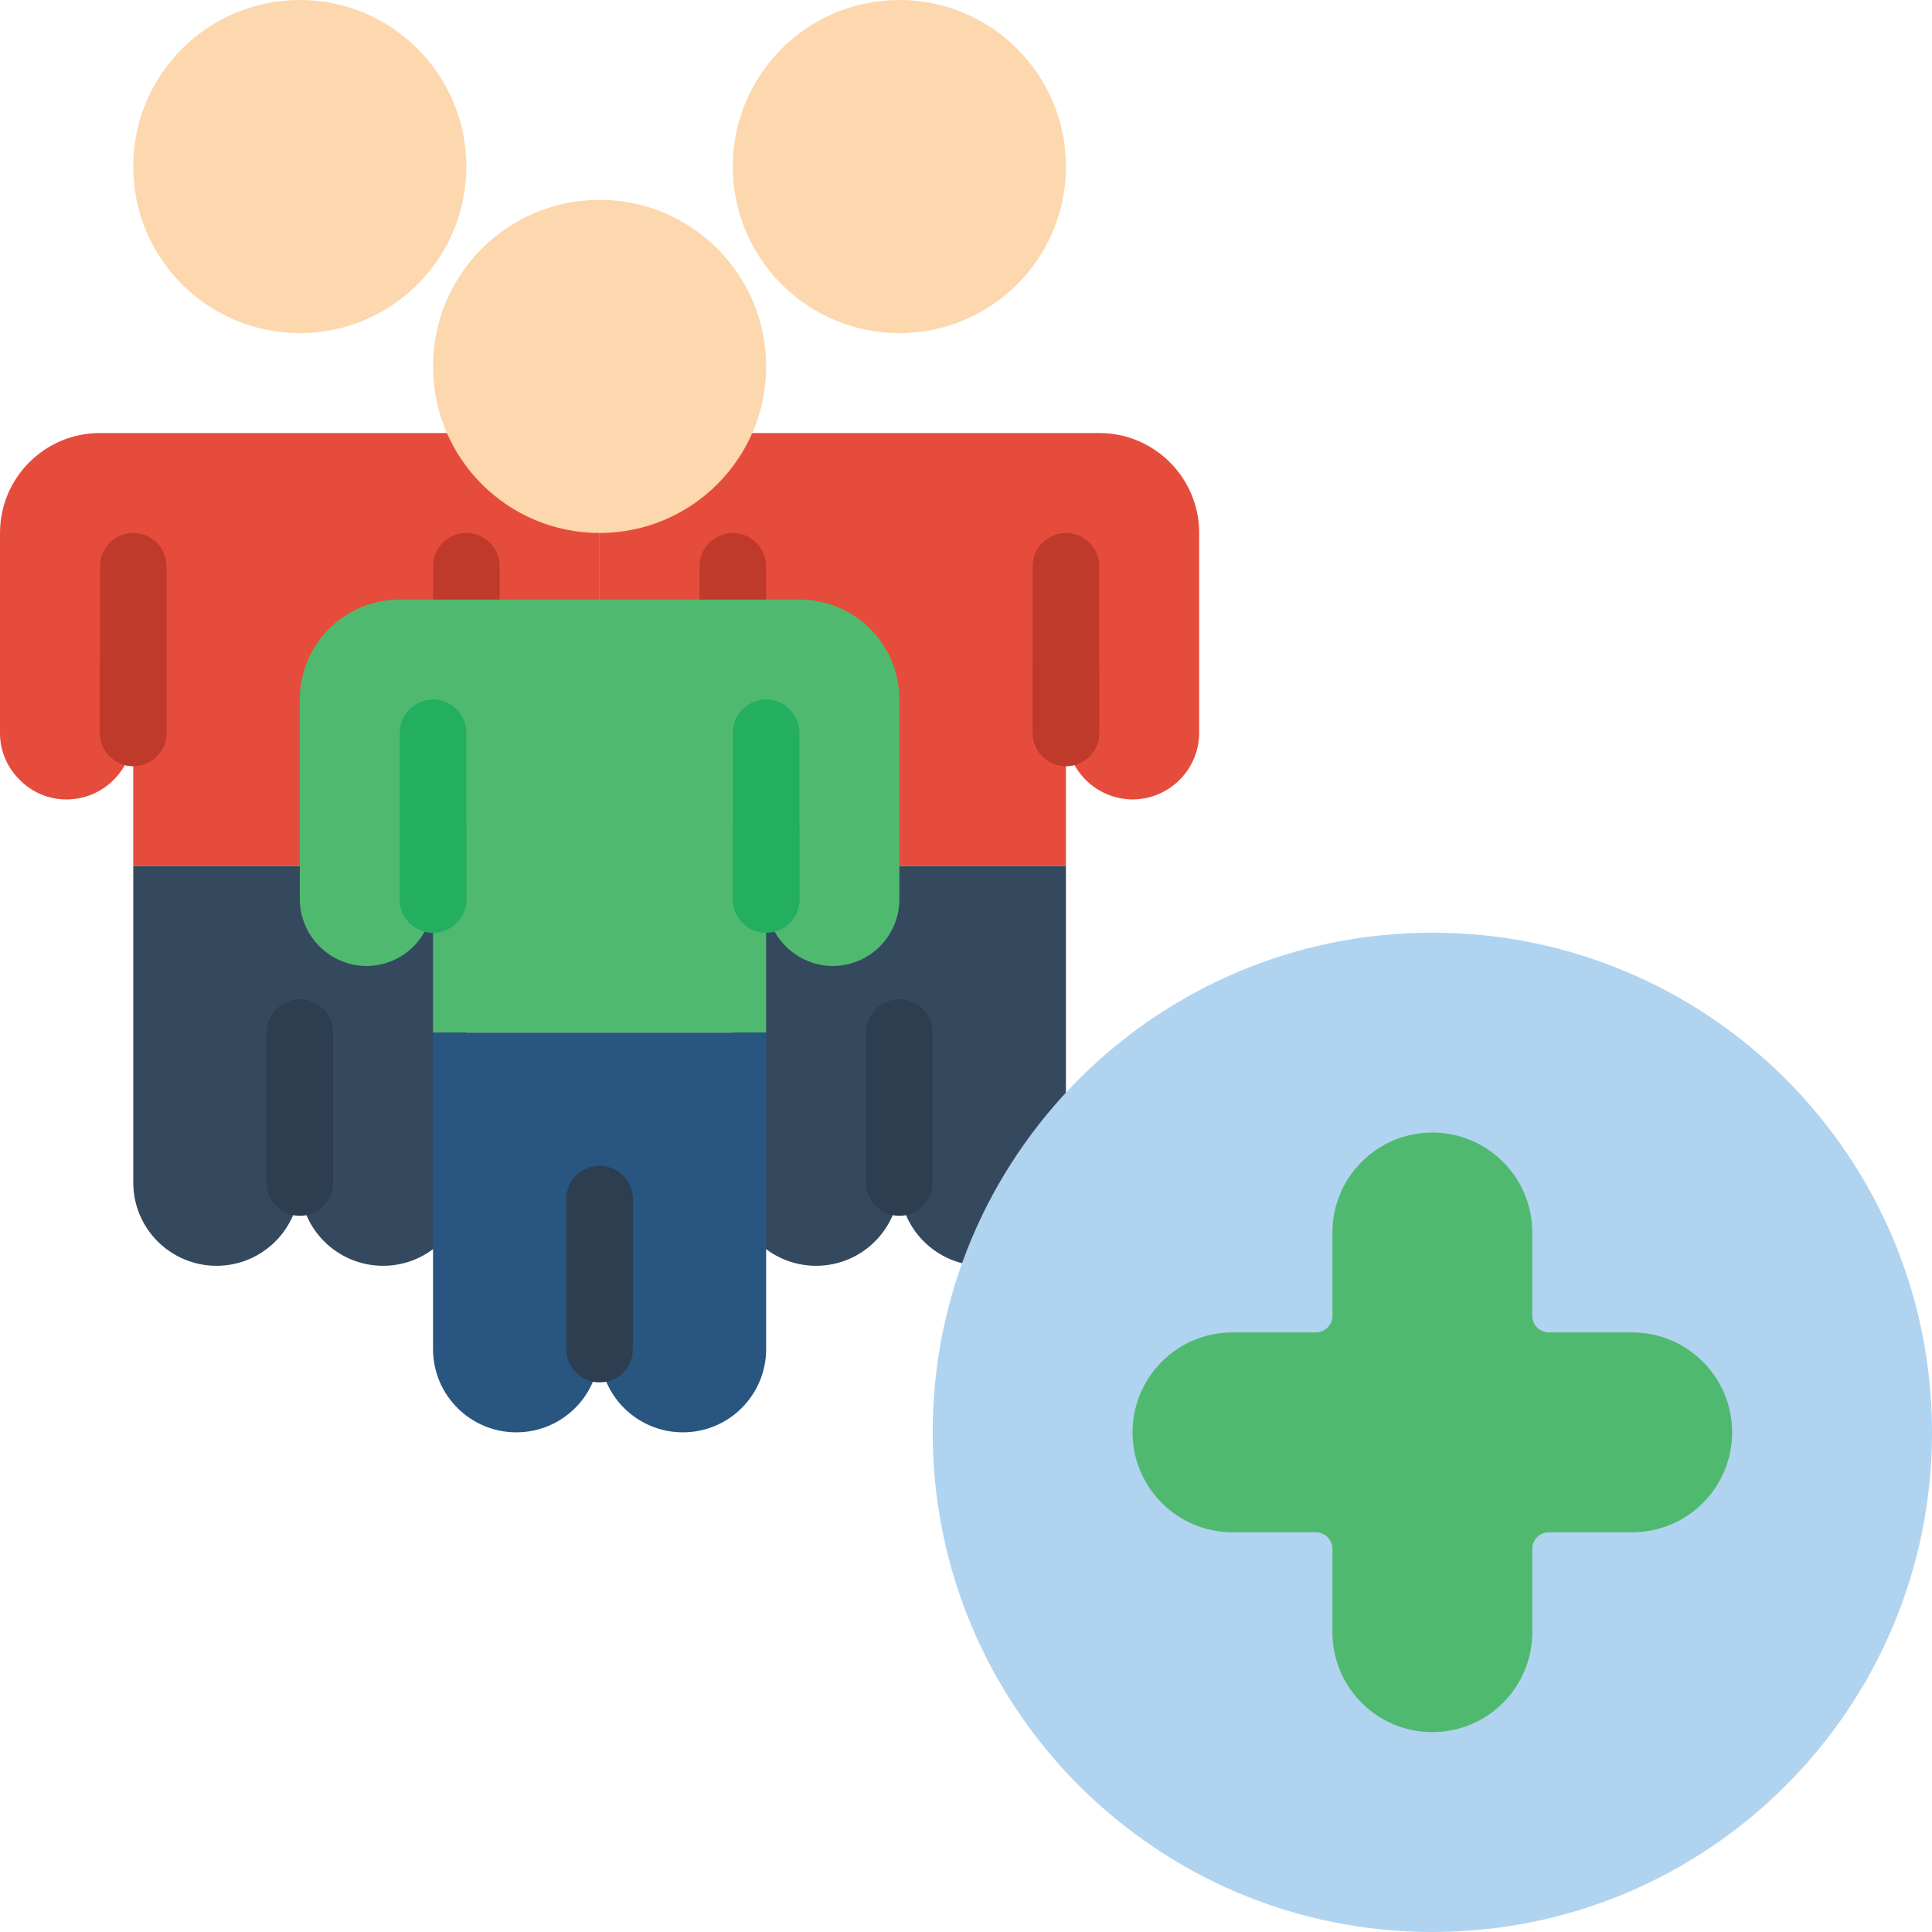 <svg height="512pt" viewBox="0 0 512 512" width="512pt" xmlns="http://www.w3.org/2000/svg"><path d="m123.586 44.137c0 24.379-19.762 44.141-44.137 44.141-24.379 0-44.137-19.762-44.137-44.141 0-24.375 19.758-44.137 44.137-44.137 24.375 0 44.137 19.762 44.137 44.137zm0 0" fill="#fdd7ad"/><path d="m158.898 141.242v52.965c-.031 9.738-7.918 17.625-17.656 17.656-9.723-.074-17.582-7.938-17.656-17.656v35.309h-88.273v-35.309c-.031 9.738-7.918 17.625-17.656 17.656-4.684.023-9.176-1.855-12.449-5.211-3.352-3.27-5.23-7.762-5.207-12.445v-52.965c0-14.625 11.855-26.484 26.484-26.484h105.93c14.625 0 26.484 11.859 26.484 26.484zm0 0" fill="#e64c3c"/><g fill="#c03a2b"><path d="m123.586 203.035c-4.875 0-8.828-3.953-8.828-8.828v-44.137c0-4.875 3.953-8.828 8.828-8.828s8.828 3.953 8.828 8.828v44.137c0 4.875-3.953 8.828-8.828 8.828zm0 0"/><path d="m35.312 203.035c-4.879 0-8.828-3.953-8.828-8.828v-44.137c0-4.875 3.949-8.828 8.828-8.828 4.875 0 8.824 3.953 8.824 8.828v44.137c0 4.875-3.949 8.828-8.824 8.828zm0 0"/><path d="m123.586 203.035c-4.875 0-8.828-3.953-8.828-8.828v-17.656c0-4.875 3.953-8.828 8.828-8.828s8.828 3.953 8.828 8.828v17.656c0 4.875-3.953 8.828-8.828 8.828zm0 0"/></g><path d="m123.586 229.516v83.863c0 12.188-9.879 22.07-22.07 22.07-12.188 0-22.066-9.883-22.066-22.07 0 12.188-9.883 22.07-22.07 22.07s-22.066-9.883-22.066-22.07v-83.863zm0 0" fill="#35495e"/><path d="m35.312 203.035c-4.879 0-8.828-3.953-8.828-8.828v-17.656c0-4.875 3.949-8.828 8.828-8.828 4.875 0 8.824 3.953 8.824 8.828v17.656c0 4.875-3.949 8.828-8.824 8.828zm0 0" fill="#c03a2b"/><path d="m282.484 44.137c0 24.379-19.762 44.141-44.141 44.141-24.375 0-44.137-19.762-44.137-44.141 0-24.375 19.762-44.137 44.137-44.137 24.379 0 44.141 19.762 44.141 44.137zm0 0" fill="#fdd7ad"/><path d="m317.793 141.242v52.965c-.027 9.738-7.918 17.625-17.656 17.656-9.719-.074-17.582-7.938-17.652-17.656v35.309h-88.277v-35.309c-.027 9.738-7.918 17.625-17.656 17.656-9.719-.074-17.582-7.938-17.652-17.656v-52.965c0-14.625 11.855-26.484 26.48-26.484h105.934c14.625 0 26.48 11.859 26.48 26.484zm0 0" fill="#e64c3c"/><path d="m282.484 203.035c-4.875 0-8.828-3.953-8.828-8.828v-44.137c0-4.875 3.953-8.828 8.828-8.828s8.828 3.953 8.828 8.828v44.137c0 4.875-3.953 8.828-8.828 8.828zm0 0" fill="#c03a2b"/><path d="m194.207 203.035c-4.875 0-8.828-3.953-8.828-8.828v-44.137c0-4.875 3.953-8.828 8.828-8.828s8.828 3.953 8.828 8.828v44.137c0 4.875-3.953 8.828-8.828 8.828zm0 0" fill="#c03a2b"/><path d="m282.484 203.035c-4.875 0-8.828-3.953-8.828-8.828v-17.656c0-4.875 3.953-8.828 8.828-8.828s8.828 3.953 8.828 8.828v17.656c0 4.875-3.953 8.828-8.828 8.828zm0 0" fill="#c03a2b"/><path d="m282.484 229.516v83.863c0 12.188-9.883 22.07-22.07 22.07s-22.07-9.883-22.07-22.07c0 12.188-9.879 22.07-22.066 22.07-12.191 0-22.07-9.883-22.07-22.07v-83.863zm0 0" fill="#35495e"/><path d="m203.035 97.105c0 24.375-19.762 44.137-44.137 44.137-24.379 0-44.141-19.762-44.141-44.137 0-24.379 19.762-44.141 44.141-44.141 24.375 0 44.137 19.762 44.137 44.141zm0 0" fill="#fdd7ad"/><path d="m238.344 185.379v52.965c-.027 9.738-7.914 17.629-17.652 17.656-9.723-.07-17.586-7.934-17.656-17.656v35.312h-88.277v-35.312c-.027 9.738-7.914 17.629-17.652 17.656-9.723-.07-17.586-7.934-17.656-17.656v-52.965c0-14.625 11.855-26.48 26.48-26.48h105.934c14.625 0 26.48 11.855 26.48 26.48zm0 0" fill="#4fba6f"/><path d="m203.035 247.172c-4.875 0-8.828-3.953-8.828-8.828v-44.137c0-4.875 3.953-8.828 8.828-8.828s8.828 3.953 8.828 8.828v44.137c0 4.875-3.953 8.828-8.828 8.828zm0 0" fill="#24ae5f"/><path d="m114.758 247.172c-4.875 0-8.828-3.953-8.828-8.828v-44.137c0-4.875 3.953-8.828 8.828-8.828s8.828 3.953 8.828 8.828v44.137c0 4.875-3.953 8.828-8.828 8.828zm0 0" fill="#24ae5f"/><path d="m203.035 247.172c-4.875 0-8.828-3.953-8.828-8.828v-17.652c0-4.879 3.953-8.828 8.828-8.828s8.828 3.949 8.828 8.828v17.652c0 4.875-3.953 8.828-8.828 8.828zm0 0" fill="#24ae5f"/><path d="m203.035 273.656v83.859c0 12.191-9.883 22.07-22.07 22.07s-22.066-9.879-22.066-22.07c0 12.191-9.883 22.07-22.07 22.07s-22.07-9.879-22.07-22.07v-83.859zm0 0" fill="#285680"/><path d="m158.898 366.344c-4.879 0-8.828-3.949-8.828-8.828v-39.723c0-4.875 3.949-8.828 8.828-8.828 4.875 0 8.824 3.953 8.824 8.828v39.723c0 4.879-3.949 8.828-8.824 8.828zm0 0" fill="#2c3e50"/><path d="m114.758 247.172c-4.875 0-8.828-3.953-8.828-8.828v-17.652c0-4.879 3.953-8.828 8.828-8.828s8.828 3.949 8.828 8.828v17.652c0 4.875-3.953 8.828-8.828 8.828zm0 0" fill="#24ae5f"/><path d="m79.449 322.207c-4.875 0-8.828-3.953-8.828-8.828v-39.723c0-4.875 3.953-8.828 8.828-8.828s8.828 3.953 8.828 8.828v39.723c0 4.875-3.953 8.828-8.828 8.828zm0 0" fill="#2c3e50"/><path d="m238.344 322.207c-4.875 0-8.828-3.953-8.828-8.828v-39.723c0-4.875 3.953-8.828 8.828-8.828s8.828 3.953 8.828 8.828v39.723c0 4.875-3.953 8.828-8.828 8.828zm0 0" fill="#2c3e50"/><path d="m512 379.586c0 73.129-59.285 132.414-132.414 132.414-73.129 0-132.414-59.285-132.414-132.414 0-73.129 59.285-132.414 132.414-132.414 73.129 0 132.414 59.285 132.414 132.414zm0 0" fill="#b0d3f0"/><path d="m459.035 379.586c0 14.625-11.855 26.484-26.484 26.484h-22.066c-2.438 0-4.414 1.977-4.414 4.414v22.066c0 14.629-11.859 26.484-26.484 26.484s-26.48-11.855-26.48-26.484v-22.066c0-2.438-1.977-4.414-4.414-4.414h-22.07c-14.625 0-26.484-11.859-26.484-26.484s11.859-26.48 26.484-26.48h22.07c2.438 0 4.414-1.977 4.414-4.414v-22.07c0-14.625 11.855-26.484 26.48-26.484s26.484 11.859 26.484 26.484v22.07c0 2.438 1.977 4.414 4.414 4.414h22.066c14.629 0 26.484 11.855 26.484 26.48zm0 0" fill="#4fba6f"/></svg>